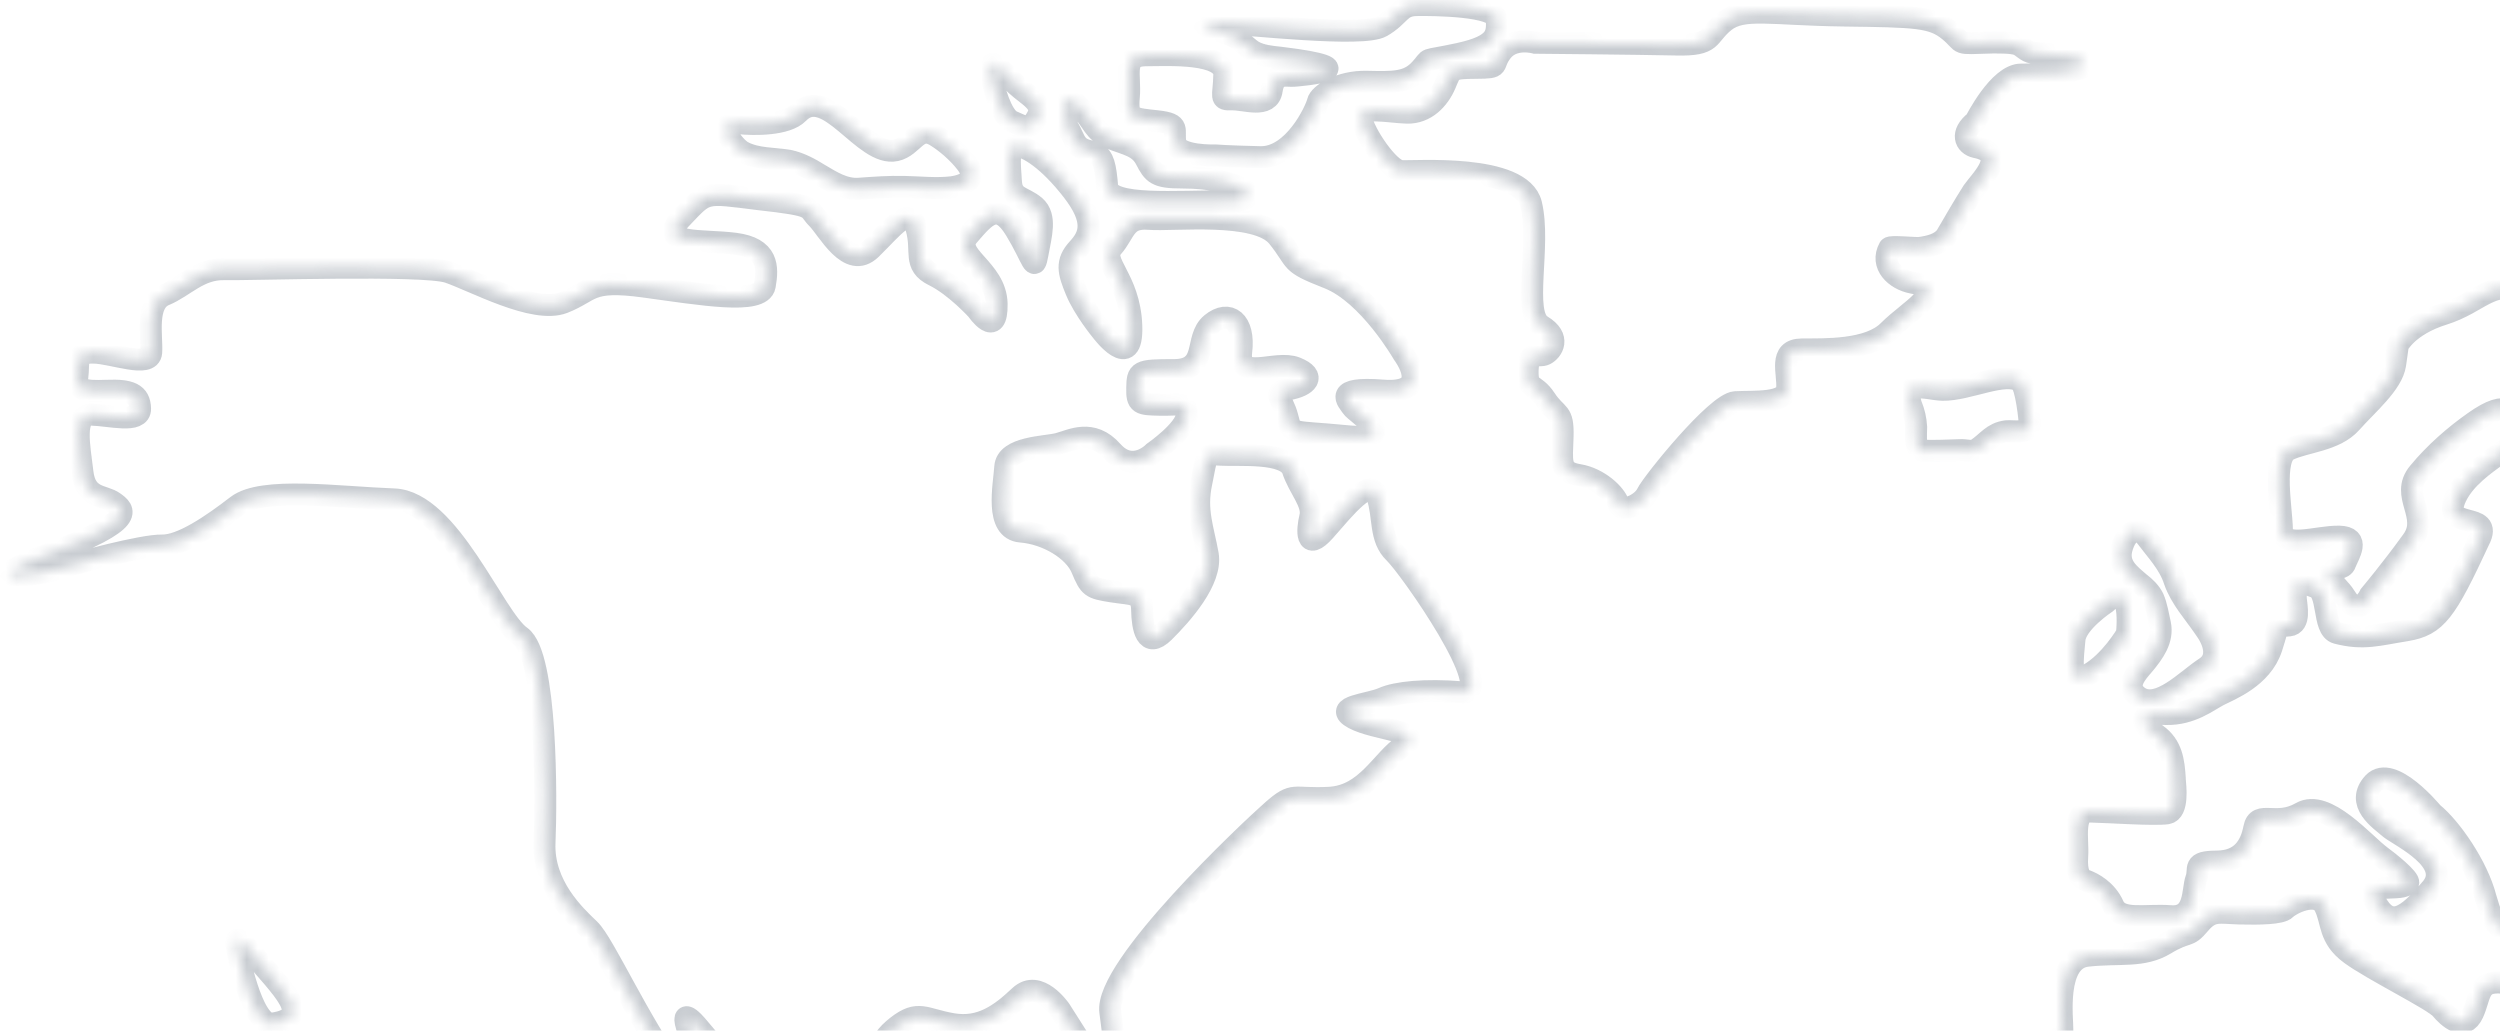 <svg width="228" height="94" viewBox="0 0 228 94" fill="none" xmlns="http://www.w3.org/2000/svg">
<mask id="path-1-inside-1_405_9667" fill="white">
<path d="M74.703 15.89C73.831 15.349 72.957 14.873 71.94 14.655C70.583 14.428 69.014 14.523 67.737 13.843C66.863 13.367 65.151 10.984 67.325 11.229C68.82 11.393 71.75 11.395 72.799 10.312C75.457 7.572 78.761 14.354 81.707 13.705C83.283 13.351 83.673 11.406 85.284 12.354C86.291 12.963 87.358 13.899 88.084 14.828C89.141 16.154 88.374 16.853 86.801 17.077C85.366 17.24 83.939 17.077 82.441 17.043C81.079 17.012 79.714 17.111 78.349 17.21C76.984 17.309 75.844 16.567 74.703 15.89ZM90.581 7.657C90.581 7.657 91.254 10.667 92.334 11.083C93.346 11.496 93.877 12.03 94.593 10.678C95.306 9.392 93.755 8.771 92.624 7.703C91.492 6.635 89.718 4.055 90.581 7.657ZM85.168 25.115C83.216 24.159 84.2 22.944 83.573 20.781C82.947 18.617 81.463 20.733 79.437 22.705C77.411 24.677 75.53 20.923 74.533 19.923C73.536 18.924 74.495 18.75 69.263 18.175C64.101 17.536 64.512 17.416 62.133 19.901C59.754 22.386 64.061 21.833 67.049 22.227C70.037 22.621 70.062 24.314 69.746 26.065C69.429 27.816 63.934 26.844 58.774 26.141C53.614 25.437 54.062 26.554 51.379 27.6C48.695 28.646 43.185 25.59 40.888 24.821C38.591 24.052 22.77 24.603 20.454 24.55C18.139 24.497 16.803 26.16 15.013 26.901C13.223 27.641 13.895 30.717 13.791 32.147C13.686 33.577 10.314 32.198 8.544 32.158C6.774 32.117 7.226 33.105 7.058 34.338C6.891 35.571 7.637 35.718 9.751 35.636C11.865 35.554 12.742 35.9 12.776 37.268C12.81 38.637 10.036 37.857 8.333 37.818C6.631 37.779 7.24 40.658 7.52 43.074C7.8 45.49 9.444 45.137 10.381 45.809C11.318 46.482 12.657 47.424 4.54 50.495C-3.578 53.565 4.221 52.311 5.596 51.821C6.971 51.331 13.008 49.711 14.778 49.751C16.549 49.792 19.322 47.901 21.615 46.13C23.908 44.359 30.9 45.365 35.938 45.546C40.975 45.726 45.068 56.368 47.478 58.051C49.889 59.734 49.829 72.951 49.662 76.854C49.496 80.757 52.425 83.494 53.756 84.762C55.087 86.029 58.245 93.199 61.802 98.034C65.358 102.934 63.808 96.842 62.787 94.084C61.768 91.261 63.815 93.847 63.815 93.847C63.815 93.847 70.172 101.155 71.383 104.503C72.593 107.852 78.106 110.778 81.845 111.124C85.584 111.469 85.491 112.444 85.491 112.444C85.491 112.444 85.252 113.806 89.733 114.429C94.147 115.051 93.314 118.353 95.12 119.696C96.926 121.04 99.751 122.472 102.271 122.529C104.79 122.587 103.912 122.306 104.342 124.139C104.773 125.972 102.94 128.405 101.614 129.677C100.287 130.949 100.076 133.94 99.987 137.454C99.899 140.968 101.311 141.717 101.311 141.717C101.311 141.717 108.769 153.999 110.58 155.147C112.391 156.295 112.059 158.632 112.059 158.632C112.059 158.632 111.61 176.464 111.508 177.829C111.405 179.194 111.269 179.191 110.003 180.79C108.736 182.389 108.85 185.973 108.85 185.973C108.85 185.973 108.248 201.783 108.218 202.954C108.189 204.126 110.058 205.666 116.174 208.996C122.291 212.326 117.916 207.473 117.263 206.351C116.61 205.229 117.158 202.377 117.213 200.229C117.267 198.081 119.201 197.018 119.983 195.734C120.765 194.449 120.108 193.458 120.166 191.18C120.223 188.902 122.908 187.791 122.908 187.791C122.908 187.791 137.838 173.936 139.028 172.661C140.218 171.386 140.486 168.852 140.386 167.418C140.286 165.983 144.885 161.92 147.449 160.22C150.013 158.521 152.112 153.62 152.276 152.517C152.44 151.413 152.572 148.877 154.305 147.679C156.039 146.481 156.038 143.812 156.789 141.029C157.541 138.246 152.101 137.796 148.884 135.704C145.666 133.612 140.505 132.908 140.097 132.899C139.688 132.89 137.366 133.097 137.543 131.473C137.721 129.849 136.361 127.018 135.578 125.633C134.796 124.248 133.5 124.283 131.934 124.248C130.368 124.212 125.708 119.873 123.697 118.525C121.687 117.177 117.507 118.123 114.802 117.345C112.096 116.567 113.458 116.598 111.023 115.891C108.588 115.185 107.348 118.412 106.182 118.711C105.016 119.01 101.275 118.795 99.918 118.568C98.561 118.342 97.596 116.041 97.308 113.951C97.02 111.86 96.294 110.932 94.48 109.914C92.666 108.896 92.45 106.677 92.693 105.12C92.937 103.563 91.782 103.406 90.422 103.31C89.062 103.214 89.117 103.736 88.749 104.834C88.38 105.933 87.278 106.429 84.361 105.907C81.446 105.319 80.304 101.972 80.03 99.296C79.757 96.62 79.863 95.125 81.809 93.606C83.755 92.088 84.278 92.946 86.856 93.396C89.434 93.845 91.239 92.519 92.984 90.866C94.729 89.213 96.699 92.123 96.699 92.123C96.699 92.123 96.699 92.123 99.386 96.351C102.074 100.58 101.84 96.342 101.26 92.292C100.681 88.241 114.01 75.717 116.03 73.94C118.051 72.163 117.827 72.939 121.238 72.757C124.649 72.574 126.027 69.284 128.036 67.963C130.045 66.641 125.481 66.602 123.464 65.514C121.448 64.426 124.859 64.244 126.099 63.686C127.34 63.128 129.936 62.862 133.336 63.135C136.735 63.408 128.58 51.761 127.183 50.427C125.785 49.093 126.243 47.15 125.61 45.247C124.976 43.344 122.582 46.415 120.829 48.394C119.076 50.372 119.195 48.356 119.498 47.126C119.802 45.896 118.473 44.563 117.902 42.857C117.332 41.151 112.961 41.572 111.397 41.471C109.832 41.37 110.101 41.507 109.561 44.034C109.02 46.561 109.728 48.205 110.146 50.559C110.564 52.913 107.759 56.04 106.152 57.631C104.545 59.222 104.186 57.261 104.159 55.632C104.131 54.003 103.308 54.245 101.408 53.941C99.507 53.637 99.373 53.569 98.666 51.86C97.96 50.151 95.477 48.662 93.097 48.477C90.716 48.293 91.565 44.34 91.678 42.584C91.792 40.764 95.334 40.779 96.5 40.48C97.666 40.181 99.602 39.053 101.456 41.179C103.312 43.24 105.201 41.265 105.201 41.265C105.201 41.265 108.184 39.184 108.216 37.882C108.249 36.581 107.626 36.957 105.788 36.915C103.949 36.873 103.677 36.867 103.715 35.37C103.752 33.874 103.756 33.743 107.026 33.753C110.296 33.762 108.87 30.865 110.471 29.534C112.071 28.203 113.543 29.278 113.2 32.07C112.857 34.863 116.316 32.793 118.205 33.552C120.093 34.311 119.185 35.202 117.543 35.49C115.9 35.779 116.977 36.324 117.411 38.027C117.845 39.73 117.652 39.27 122.817 39.778C127.983 40.287 123.621 37.648 123.293 37.119C122.966 36.591 121.432 35.254 126.124 35.621C130.816 35.989 127.98 32.277 127.98 32.277C127.98 32.277 124.847 26.801 121.137 25.349C117.426 23.897 118.446 23.985 116.53 21.597C114.614 19.209 107.028 20.143 104.784 19.962C102.54 19.781 102.64 21.215 101.448 22.556C100.324 23.898 103.014 25.326 103.176 29.693C103.339 34.059 100.439 30.151 100.439 30.151C100.439 30.151 98.853 28.227 98.146 26.518C97.439 24.809 97.19 23.891 98.311 22.68C99.431 21.468 99.942 20.112 97.764 17.328C95.586 14.543 93.773 13.46 92.823 13.308C91.873 13.156 92.1 14.984 92.197 16.549C92.293 18.114 93.253 17.876 94.388 18.813C95.455 19.749 94.936 21.43 94.619 23.181C94.302 24.932 94.265 23.694 92.63 20.987C90.995 18.28 89.869 19.687 88.325 21.475C86.781 23.263 90.839 24.463 90.894 27.72C90.948 30.977 89.108 28.265 89.108 28.265C89.108 28.265 87.12 26.071 85.168 25.115ZM21.621 86.503C21.621 86.503 22.94 93.631 24.855 93.349C28.685 92.785 25.884 90.377 22.642 86.526C22.38 86.13 21.253 84.867 21.621 86.503ZM103.003 104.248C103.409 104.387 103.815 104.462 104.151 104.665C104.688 105.003 105.081 105.598 105.689 105.807C106.498 106.151 108.152 105.407 108.974 105.231C112.467 104.529 103.278 101.454 101.654 101.026C100.029 100.599 99.561 100.262 95.844 101.74C92.128 103.219 98.934 103.504 98.934 103.504C100.359 103.732 101.718 103.893 103.003 104.248ZM111.194 106.388C111.184 106.779 111.174 107.169 111.24 107.236C111.563 107.96 112.523 107.721 113.204 107.736C113.817 107.75 117.635 107.642 115.881 106.951C114.801 106.536 113.661 105.793 112.446 105.375C110.69 104.749 111.213 105.607 111.194 106.388ZM97.948 12.708C98.465 13.827 99.287 13.651 99.96 13.992C100.633 14.332 100.818 15.118 100.974 17.01C101.131 18.902 107.414 18.329 111.706 18.362C115.997 18.395 113.259 16.183 107.808 16.189C105.423 16.2 105.161 15.803 104.511 14.551C103.861 13.299 102.773 13.209 101.222 12.588C99.671 11.966 99.826 11.188 98.366 9.657C96.374 7.593 97.363 11.588 97.363 11.588C97.363 11.588 97.431 11.59 97.948 12.708ZM114.941 14.333C118.005 14.403 120.023 10.021 120.178 9.308C120.332 8.596 122.201 7.401 124.653 7.457C127.104 7.513 128.398 7.542 129.519 6.331C130.639 5.119 129.467 5.678 133.029 4.913C136.592 4.148 136.55 3.105 136.514 1.802C136.479 0.499 130.757 0.433 129.19 0.463C127.622 0.492 127.735 1.406 126.006 2.409C124.278 3.411 114.02 2.2 110.753 2.061C110.413 2.053 110.072 2.045 109.796 2.169C110.19 2.764 111.617 2.927 112.223 3.201C113.1 3.547 113.561 4.209 114.298 4.681C115.037 5.089 115.921 5.174 116.737 5.258C125.295 6.3 118.672 6.865 117.989 6.914C117.307 6.964 116.227 6.548 115.98 8.236C115.733 9.923 113.508 9.026 112.348 9.065C111.189 9.103 111.603 8.917 111.655 6.835C111.707 4.752 106.659 5.028 104.478 5.043C102.297 5.059 103.138 6.836 102.951 8.85C102.764 10.865 103.311 10.812 105.553 11.059C107.727 11.303 106.965 11.807 107.206 13.05C107.447 14.293 110.857 14.175 110.857 14.175C110.857 14.175 111.877 14.263 114.941 14.333ZM140.004 3.9C140.004 3.9 138.043 3.334 136.987 4.678C135.931 6.021 137.017 6.176 134.632 6.187C132.247 6.198 132.38 6.331 131.801 7.685C131.222 9.039 130.032 10.315 128.329 10.276C126.627 10.237 123.918 9.589 124.159 10.832C124.399 12.14 126.63 15.511 127.786 15.603C128.942 15.694 138.706 14.875 139.634 18.608C140.561 22.406 138.769 28.616 140.582 29.7C142.394 30.783 141.546 32.001 140.925 32.312C140.304 32.623 139.368 31.886 139.321 33.773C139.273 35.66 139.907 34.828 140.958 36.415C142.008 38.002 142.567 37.429 142.508 39.772C142.449 42.114 142.154 43.019 143.986 43.322C145.818 43.624 147.348 45.091 147.599 45.944C147.851 46.796 149.709 46.057 150.212 45.026C150.714 43.996 156.551 36.771 158.257 36.68C159.963 36.588 162.886 36.85 162.99 35.42C163.094 33.99 162.193 31.886 164.306 31.869C166.418 31.852 170.434 32.008 172.252 30.162C174.07 28.315 177.798 26.381 174.407 25.783C172.847 25.487 171.45 24.152 172.306 22.609C172.379 22.416 174.758 22.665 175.1 22.608C175.92 22.496 177.016 22.261 177.512 21.491C178.296 20.141 179.079 18.791 179.931 17.444C180.708 16.354 183.22 14.002 180.169 13.412C179.22 13.195 178.77 12.143 180.159 11.067C180.159 11.067 182.312 6.753 184.355 6.8C184.968 6.814 190.762 6.686 189.968 5.756C189.438 5.158 189.438 5.158 185.359 4.804C184.816 4.727 184.487 4.263 184.015 4.057C183.339 3.847 182.452 3.892 181.771 3.876C178.089 3.987 179.313 4.08 177.778 2.808C176.243 1.536 174.745 1.502 168.138 1.416C161.463 1.329 158.96 0.621 157.291 1.95C155.623 3.28 156.351 4.143 152.878 4.063C149.405 3.984 140.004 3.9 140.004 3.9ZM174.757 38.944C174.752 39.139 174.745 39.4 174.74 39.595C174.727 40.116 174.703 41.092 175.452 41.109C176.541 41.134 177.632 41.094 178.724 41.053C179.27 41.001 179.876 41.275 180.293 40.959C181.263 40.33 181.693 39.493 182.991 39.328C183.538 39.275 185.029 39.569 185.117 38.79C185.125 38.465 184.798 35.201 184.264 34.798C182.926 33.791 179.474 35.601 177.159 35.548C176.342 35.529 175.531 35.25 174.642 35.36C173.89 35.473 174.141 36.326 174.264 36.849C174.585 37.638 174.707 38.227 174.757 38.944ZM192.068 54.967C192.068 54.967 189.297 56.792 189.19 58.353C189.084 59.848 188.537 62.636 190.473 61.508C192.477 60.381 193.973 57.811 193.973 57.811C193.973 57.811 194.58 52.615 192.068 54.967ZM196.371 54.544C196.694 55.268 196.809 56.117 196.993 56.903C197.298 58.342 196.381 59.559 195.538 60.581C194.766 61.475 193.715 62.623 195.054 63.566C196.863 64.779 199.385 62.036 201.117 60.904C202.502 60.024 201.862 58.381 201.071 57.321C200.086 55.866 198.891 54.602 198.319 52.961C197.814 51.387 196.684 50.254 195.695 48.929C194.969 48.001 193.938 48.368 193.487 50.051C193.108 51.54 194.178 52.346 195.112 53.148C195.647 53.551 196.112 54.018 196.371 54.544ZM219.463 57.48C216.932 57.879 215.557 58.368 213.12 57.727C211.767 57.37 212.47 53.805 211.046 53.512C210.573 53.371 209.835 52.898 209.483 53.346C209.272 53.602 209.391 54.321 209.382 54.646C209.434 55.298 209.802 56.934 208.777 57.041C207.41 57.206 208.044 56.373 207.159 59.088C206.273 61.803 203.315 62.908 202.349 63.407C201.382 63.905 199.851 65.173 197.536 65.12C195.222 65.002 194.864 65.71 196.671 66.989C198.077 67.997 198.245 69.434 198.342 70.999C198.342 70.999 198.342 70.999 198.34 71.064C198.392 71.716 198.675 74.002 197.649 74.174C196.418 74.341 192.337 74.053 190.635 74.014C188.933 73.975 189.55 76.529 189.442 78.089C189.335 79.649 189.73 80.179 190.272 80.322C190.812 80.53 192.091 81.145 192.736 82.592C193.381 84.039 195.646 83.375 197.958 83.558C200.27 83.741 199.927 81.128 200.292 80.16C200.657 79.191 199.854 78.587 202.171 78.575C204.42 78.561 205.273 77.148 205.587 75.527C205.901 73.841 207.565 75.442 209.846 74.126C212.128 72.811 215.567 76.927 217.105 78.069C217.841 78.606 219.778 80.148 219.632 80.536C219.133 81.436 215.552 80.247 216.594 82.159C217.958 84.795 219.486 83.658 221.662 81.103C223.905 78.615 218.922 76.287 217.986 75.549C217.053 74.747 214.774 73.262 216.455 71.412C218.135 69.627 221.837 74.139 221.837 74.139C223.507 75.48 225.94 78.987 226.685 81.869C227.5 84.687 227.834 84.955 230.484 85.211C233.135 85.467 231.176 82.101 230.8 80.79C230.354 79.543 230.363 79.218 232.063 79.322C233.764 79.425 234.569 82.635 235.493 83.828C236.417 85.021 239.732 85.943 241.107 85.454C242.55 84.966 242.972 84.454 244.567 86.053C246.162 87.653 242.32 91.407 241.157 91.576C239.995 91.745 237.851 92.998 235.162 91.569C232.474 90.075 231.991 90.325 228.94 89.734C225.888 89.144 226.327 90.651 225.534 92.391C224.741 94.132 223.276 92.796 222.614 91.999C221.953 91.203 216.367 88.471 214.36 86.992C212.353 85.514 212.73 84.09 212.017 82.641C211.303 81.192 208.887 82.439 208.467 82.886C208.047 83.332 206.071 83.352 204.232 83.31C202.394 83.268 201.721 82.927 200.597 84.269C199.473 85.611 199.561 84.832 197.485 86.087C195.41 87.341 193.378 86.839 190.372 87.162C187.366 87.484 188.114 92.971 188.089 93.947C188.065 94.923 187.56 96.018 186.341 95.73C185.122 95.442 182.864 101.251 181.403 102.455C179.941 103.659 180.664 107.452 180.699 108.755C180.734 110.058 179.55 111.073 178.795 111.316C178.039 111.56 178.883 115.942 178.31 117.036C177.738 118.129 181.669 118.935 181.669 118.935C181.998 119.399 184.565 120.304 186.206 122.751C188.242 125.792 190.29 125.644 190.29 125.644C190.29 125.644 204.251 125.897 207.451 125.97C208.813 126.001 210.096 126.486 210.955 127.548C211.745 128.608 212.52 130.318 211.74 131.538C211.029 132.694 210.637 134.768 211.63 135.898C212.16 136.496 213.036 136.907 213.705 137.378C215.853 138.664 216.466 144.083 216.396 146.881C216.35 148.703 216.098 150.586 215.507 152.396C215.356 152.979 215.137 153.56 214.716 154.071C214.151 154.839 213.936 155.29 213.981 156.203C213.945 157.635 213.633 159.191 215.253 159.813C216.264 160.227 217.717 164.753 217.717 164.753C217.717 164.753 221.466 175.518 221.952 177.873C222.438 180.229 223.599 180.125 224.348 180.142C225.097 180.159 225.911 180.308 226.14 179.336C226.367 178.43 227.247 178.645 227.247 178.645C227.247 178.645 228.061 178.794 231.605 178.745C235.218 178.697 237.941 173.354 238.848 172.529C239.754 171.703 239.829 171.444 239.803 169.75C239.711 167.99 240.055 167.868 241.829 167.778C243.671 167.69 243.434 166.252 243.588 162.869C243.741 159.487 245.538 158.486 248.046 156.264C250.555 154.042 249.084 144.827 248.973 141.113C248.862 137.398 251.425 135.699 251.425 135.699C251.425 135.699 260.096 124.175 263.24 121.056C266.385 117.937 261.394 118.605 261.394 118.605C261.394 118.605 256.829 118.631 254.724 118.323C252.618 118.079 250.478 113.798 249.484 112.668C248.491 111.538 246.156 109.532 245.805 107.245C245.454 104.958 244.621 102.855 244.621 102.855C244.428 102.395 242.302 100.262 242.091 97.783C241.618 92.237 243.689 96.582 243.689 96.582C243.689 96.582 244.468 98.098 247.345 100.182C250.221 102.331 251.674 109.592 253.033 112.424C254.393 115.255 254.189 115.25 258.681 115.417C263.172 115.65 269.46 109.477 271.328 108.348C273.196 107.218 272.62 105.707 271.911 104.128C271.201 102.549 269.627 102.839 266.645 102.185C263.662 101.596 262.729 98.058 260.046 96.369C257.363 94.68 259.88 94.868 261.781 95.107C263.683 95.345 263.863 96.326 264.788 97.454C265.712 98.647 267.194 99.332 270.197 99.14C273.198 99.013 275.145 100.165 275.804 101.026C276.464 101.888 278.489 102.651 278.489 102.651C278.489 102.651 283.596 102.767 284.192 103.432C284.789 104.097 284.404 105.846 287.733 106.247C291.061 106.649 292.537 112.999 292.537 112.999C292.537 112.999 293.287 121.091 295.568 122.51C299.995 125.281 299.061 116.339 299.308 114.651C299.555 112.964 304.66 110.475 306.45 109.735C307.207 109.427 307.567 108.653 307.655 107.874C307.736 107.355 307.357 106.174 307.776 105.793C308.123 105.54 309.483 105.637 309.89 105.711C310.772 105.861 312.422 105.248 312.785 107.079C313.148 108.911 315.542 111.245 315.542 111.245C316.273 111.978 317.216 112.39 318.233 112.608C319.115 112.759 320.214 112.393 321.02 112.867C322.161 113.544 321.356 115.74 321.264 116.715C321.238 117.756 320.939 118.791 321.047 119.9C321.154 121.075 321.878 122.068 322.121 123.246C322.306 124.032 322.424 124.751 322.473 125.533C322.473 125.533 325.084 132.755 329.052 132.13C331.719 131.735 327.197 127.334 325.271 125.336C323.345 123.339 323.258 121.383 324.194 119.386C325.13 117.389 326.769 119.966 329.653 121.79C332.537 123.614 331.395 122.937 333.851 120.127C336.305 117.383 334.279 113.951 333.548 113.218C332.817 112.485 329.783 108.509 333.491 107.356C337.131 106.202 340.679 106.022 342.66 105.807C344.641 105.592 344.488 103.57 347.868 99.219C351.247 94.868 348.256 89.2 346.951 86.891C345.579 84.581 345.336 83.403 347.436 81.172C349.536 78.941 351.408 83.086 351.408 83.086C351.408 83.086 353.367 86.451 356.009 89.767C358.651 93.083 359.375 88.672 359.878 87.642C360.382 86.546 358.646 85.139 357.663 83.619C356.679 82.099 357.895 79.782 358.189 78.942C358.483 78.103 363.511 75.938 365.092 75.388C366.673 74.838 368.371 72.338 369.191 66.821C370.011 61.305 371.221 67.388 371.221 67.388C371.221 67.388 371.112 79.823 370.987 82.1C370.862 84.376 370.973 85.355 368.001 87.046C365.029 88.736 364.698 88.338 363.124 88.627C361.549 88.917 360.991 89.425 360.765 93.001C360.539 96.578 362.427 94.667 362.652 93.826C362.878 92.984 363.621 90.527 365.591 90.767C367.561 91.008 370.747 88.931 372.618 87.672C374.49 86.412 373.761 82.879 373.744 80.86C373.726 78.841 373.507 79.422 375.349 79.334C377.191 79.246 376.513 79.1 376.827 77.479C377.14 75.858 376.328 75.645 374.627 75.541C372.926 75.437 373.306 73.883 373.306 73.883C373.306 73.883 373.848 65.886 373.487 63.989C373.124 62.157 370.81 59.37 365.83 59.582C360.851 59.794 368.574 53.458 371.016 51.17C373.39 48.88 375.666 50.494 375.666 50.494C375.666 50.494 378.425 51.86 382.287 52.729C386.149 53.599 384.384 50.628 384.91 48.687C385.435 46.745 387.118 47.565 390.266 49.72C393.414 51.876 387.325 55.579 386.547 56.733C385.768 57.888 387.462 60.987 389.35 64.481C391.238 67.975 391.004 63.737 391.31 62.377C391.549 61.015 391.444 59.775 392.9 58.767C394.356 57.758 393.585 55.917 393.656 53.119C393.726 50.32 395.759 50.757 398.959 50.83C402.158 50.968 402.595 49.871 403.355 49.433C404.116 48.994 403.733 47.944 408.515 47.467C413.294 47.055 403.646 35.179 402.85 34.314C402.054 33.45 388.077 33.847 384.675 33.639C381.274 33.431 381.462 31.352 380.801 30.555C380.14 29.759 372.429 30.234 371 30.137C369.572 30.039 368.146 27.141 366.923 26.983C365.701 26.825 365.195 27.985 363.943 28.999C362.691 30.012 362.753 27.539 362.643 26.495C362.533 25.45 361.792 25.108 360.44 24.686C359.088 24.265 359.001 27.714 358.904 28.884C358.806 30.054 347.853 29.413 345.743 29.3C343.634 29.187 343.009 26.959 342.659 24.606C342.31 22.254 340.068 24.677 340.068 24.677L334.887 24.82C334.887 24.82 326.177 24.361 323.854 24.633C321.598 24.907 323.921 21.965 325.181 20.626C326.443 19.222 320.843 17.011 320.177 16.41C319.511 15.808 314.93 16.42 313.985 16.073C313.108 15.727 312.463 14.28 312.179 14.73C311.896 15.179 311.521 16.538 310.481 17.23C309.442 17.923 308.495 17.641 307.128 17.805C305.761 17.969 306.564 18.574 301.94 18.208C297.314 17.907 297.036 20.831 295.565 22.425C294.026 24.018 291.578 23.832 290.419 23.871C289.258 23.974 289.611 26.196 289.032 27.551C288.453 28.905 286.352 25.731 285.545 25.322C284.739 24.848 284.948 27.392 284.948 27.392C284.948 27.392 284.69 34.94 284.329 35.713C283.969 36.486 281.546 29.919 281.583 28.423C281.689 26.927 280.477 23.644 280.219 23.052C280.028 22.527 279.326 23.357 278.411 24.508C277.497 25.66 277.982 28.015 277.737 29.637C277.492 31.259 276.56 30.392 273.904 30.331C271.248 30.271 270.751 31.106 269.636 32.057C268.522 33.008 264.511 32.657 262.196 32.604C259.881 32.551 258.692 33.761 256.55 34.949C254.408 36.138 255.002 34.198 253.684 32.41C252.3 30.555 251.748 33.538 250.966 34.822C250.184 36.106 246.322 32.567 244.453 31.027C242.584 29.487 241.398 30.567 240.377 30.543C239.355 30.52 238.188 30.884 237.141 29.167C236.094 27.45 233.229 27.58 230.189 26.534C227.15 25.488 226.142 27.614 222.846 28.646C219.55 29.677 218.687 31.481 218.687 31.481C218.687 31.481 218.687 31.481 218.438 33.234C218.19 34.986 215.893 36.887 214.421 38.547C212.948 40.206 210.221 40.274 208.703 41.021C207.186 41.768 208.091 46.412 208.111 48.3C208.134 50.124 211.299 48.894 213.342 48.941C215.316 48.986 214.186 50.588 213.894 51.363C213.743 51.945 212.725 51.792 212.511 52.178C212.441 52.241 212.438 52.371 212.501 52.568C212.757 53.225 213.493 53.763 213.885 54.423C215.128 56.47 216.137 54.279 216.137 54.279C216.137 54.279 218.174 51.851 220.01 49.288C221.633 47.046 218.818 45.224 220.574 43.115C222.05 41.325 223.861 39.739 225.665 38.477C228.786 36.27 229.228 37.647 230.081 38.969C230.933 40.291 225.576 41.992 223.995 45.277C222.413 48.562 227.576 46.465 226.074 49.296C223.048 55.804 222.2 57.022 219.463 57.48ZM263.35 27.355C264.285 28.093 265.29 28.767 266.365 29.378C266.701 29.581 268.244 30.528 267.862 29.477C267.607 28.755 267.013 28.025 266.551 27.428C265.627 26.235 265.783 25.457 265.822 23.896C265.861 22.334 269.163 21.107 269.163 21.107C280.533 16.026 269.97 18.781 268.331 18.939C266.762 19.033 265.191 19.193 264.367 19.434C263.543 19.676 261.652 21.717 260.723 23.454C260.437 23.968 260.557 24.622 260.748 25.147C260.943 25.543 261.207 25.874 261.609 26.144C262.212 26.548 262.883 26.954 263.35 27.355ZM254.95 155.379C254.049 156.01 254.202 158.032 254.047 161.48C254.023 162.456 255.143 169.384 256.906 167.015C256.907 166.95 259.233 163.877 259.345 162.122C259.459 160.301 261.071 158.514 261.715 157.292C262.359 156.069 262.06 154.435 260.833 151.737C259.606 149.039 257.995 153.495 257.995 153.495C257.569 154.202 255.852 154.749 254.95 155.379ZM324.563 137.237C325.49 138.3 326.415 139.428 327.343 140.491C327.806 141.022 328.27 141.554 328.733 142.085C329.265 142.618 329.933 143.155 330.189 143.812C330.445 144.469 330.354 145.378 330.885 145.911C331.351 146.378 332.1 146.395 332.714 146.344C335.371 146.339 338.024 146.53 340.748 146.592C356.41 146.949 344.587 145.638 343.91 145.492C343.232 145.346 341.794 145.639 340.523 144.698C339.252 143.758 333.389 143.885 333.389 143.885C333.389 143.885 331.345 143.903 331.658 142.282C331.971 140.661 331.151 140.773 328.667 136.614C326.182 132.455 326.246 135.322 322.26 131.258C318.275 127.195 320.693 131.288 321.47 132.868C322.248 134.449 324.036 136.508 324.036 136.508C324.166 136.772 324.363 137.037 324.563 137.237ZM346.925 139.375C346.631 140.214 346.612 140.995 347.625 141.344C349.519 141.908 349.193 141.315 351.129 140.187C351.474 139.999 352.511 139.437 352.454 138.98C352.396 138.588 351.51 138.568 351.175 138.365C350.841 138.097 350.509 137.763 350.1 137.754C349.557 137.677 349.012 137.664 348.466 137.717C347.783 137.766 347.438 137.954 347.22 138.47C347.078 138.727 347.001 139.051 346.925 139.375ZM340.884 138.455C341.497 138.469 342.178 138.485 342.798 138.239C343.347 138.056 343.699 137.608 344.116 137.292C344.88 136.723 345.032 136.076 345.185 135.428C345.638 133.68 345.549 131.79 345.593 130.033C345.672 126.909 345.18 127.484 344.668 126.17C344.414 125.447 342.077 126.241 341.106 126.935C340.135 127.629 340.648 128.878 340.557 129.787C340.528 130.959 339.297 131.126 338.465 131.693C337.426 132.386 336.453 133.145 335.48 133.904C334.23 134.852 335.361 135.92 335.88 136.974C336.009 137.237 336.205 137.567 336.473 137.769C336.94 138.17 337.551 138.249 338.094 138.327C338.162 138.328 338.162 138.328 338.23 138.33C339.114 138.415 339.999 138.435 340.884 138.455ZM352.21 124.323C352.662 125.31 353.318 126.302 353.908 127.227C354.235 127.755 354.963 128.618 355.657 128.113C356.559 127.483 356.382 126.372 356.404 125.526C356.453 123.573 356.729 120.714 355.946 119.329C355.095 117.942 353.481 117.124 352.492 115.799C351.7 114.804 351.015 114.919 350.086 111.251C349.088 107.582 349.314 112.145 349.052 114.418C348.79 116.691 350.924 118.563 350.924 118.563C352.447 120.291 351.373 122.35 352.21 124.323ZM368.439 142.731C369.255 142.814 369.997 143.092 370.526 143.755C371.187 144.551 371.368 145.467 371.892 146.326C372.217 146.919 372.742 147.712 373.633 147.537C374.456 147.296 375.293 146.533 375.953 147.395C376.877 148.588 377.366 148.078 377.366 148.078C377.644 147.889 379.786 146.701 380.788 147.505C386.596 152.261 384.163 148.754 382.711 146.898C381.258 145.042 377.512 142.286 375.851 140.62C374.189 138.955 370.68 140.307 368.78 140.003C366.88 139.7 367.534 138.087 366.54 136.957C365.547 135.827 361.432 136.906 360.49 136.428C359.548 135.951 359.076 135.745 359.107 134.508C359.112 134.313 358.745 132.677 358.253 133.252C358.042 133.507 358.161 134.226 358.152 134.552C358.139 135.072 358.126 135.593 358.181 136.115C358.354 137.356 359.389 136.859 361.067 137.874C362.746 138.824 363.318 140.465 363.624 141.839C363.869 142.952 365.3 142.919 366.393 142.814C367.076 142.765 367.758 142.715 368.439 142.731ZM376.483 191.296C376.144 191.223 375.465 191.142 375.319 191.53C375.173 191.917 375.911 192.39 375.902 192.715C375.889 193.236 375.712 194.86 377.343 195.027C378.906 195.193 379.201 194.288 379.58 192.799C379.654 192.54 379.661 192.28 379.531 192.017C379.335 191.687 378.86 191.611 378.52 191.603C378.181 191.53 377.84 191.522 377.433 191.448C377.094 191.375 376.822 191.369 376.483 191.296ZM358.901 153.518C357.058 153.671 355.328 154.739 353.74 155.549C352.706 156.046 351.6 156.672 351.095 157.768C350.664 158.669 350.693 160.233 350.532 161.206C350.298 162.373 347.124 161.258 345.893 161.426C344.663 161.593 345.042 162.774 344.623 163.155C344.137 163.535 342.446 163.04 341.009 163.268C339.299 163.554 340.044 166.437 339.88 167.54C339.716 168.643 339.279 169.74 338.979 170.84C338.382 172.91 339.681 172.745 340.757 173.29C341.834 173.836 340.737 176.806 340.9 178.438C341.067 179.939 343.074 181.417 344.354 181.968C345.23 182.378 346.324 182.208 347.277 182.23C348.367 182.255 349.455 182.344 350.483 182.107C351.511 181.87 352.279 181.107 353.179 180.541C354.566 179.596 356.075 179.174 357.775 179.343C359.542 179.514 361.239 179.748 363.008 179.854C363.961 179.875 365.604 179.587 365.847 180.765C366.03 181.616 365.871 182.524 366.054 183.374C366.416 185.206 367.727 184.584 369.293 184.62C370.859 184.656 370.898 185.829 371.278 186.945C371.912 188.847 373.345 188.75 375.115 188.79C376.341 188.818 377.567 188.846 378.794 188.809C380.91 188.662 382.255 186.674 382.255 186.674C382.255 186.674 385.161 182.182 386.569 180.391C387.977 178.6 388.625 174.512 388.705 171.323C388.785 168.134 384.268 163.538 384.268 163.538C384.268 163.538 378.256 156.043 377.194 154.912C376.133 153.781 376.848 152.429 376.471 151.184C376.161 149.939 375.089 151.933 373.923 152.232C372.758 152.531 373.259 156.971 373.243 157.622C373.226 158.272 371.8 158.11 371.073 157.181C370.347 156.253 369.866 156.438 368.791 155.827C367.716 155.216 367.063 154.095 366.971 152.334C366.947 150.576 365.026 151.118 362.848 151.003C360.671 150.888 361.54 151.559 361.103 152.656C360.813 153.366 359.994 153.412 359.312 153.462C359.107 153.457 358.97 153.519 358.901 153.518ZM404.758 196.759L404.688 196.823C403.918 197.652 401.598 200.464 402.955 200.69C404.244 200.915 405.861 201.668 406.699 200.841C407.541 199.883 407.288 199.096 409.762 198.241C410.999 197.813 412.111 194.257 412.111 194.257C412.111 194.257 411.735 192.946 410.938 192.147C410.271 191.546 408.581 193.721 407.954 194.293C406.91 195.181 405.666 195.869 404.758 196.759ZM415.888 190.371C416.399 189.016 417.401 189.82 417.425 188.844C417.45 187.867 414.498 186.042 413.498 185.173C411.496 183.499 413.316 186.992 412.816 187.892C412.177 188.919 412.109 188.918 412.555 190.165C412.683 190.494 412.984 192.063 413.321 192.201C415.279 192.897 415.375 191.792 415.888 190.371Z"/>
</mask>
<path d="M74.703 15.89C73.831 15.349 72.957 14.873 71.94 14.655C70.583 14.428 69.014 14.523 67.737 13.843C66.863 13.367 65.151 10.984 67.325 11.229C68.82 11.393 71.75 11.395 72.799 10.312C75.457 7.572 78.761 14.354 81.707 13.705C83.283 13.351 83.673 11.406 85.284 12.354C86.291 12.963 87.358 13.899 88.084 14.828C89.141 16.154 88.374 16.853 86.801 17.077C85.366 17.24 83.939 17.077 82.441 17.043C81.079 17.012 79.714 17.111 78.349 17.21C76.984 17.309 75.844 16.567 74.703 15.89ZM90.581 7.657C90.581 7.657 91.254 10.667 92.334 11.083C93.346 11.496 93.877 12.03 94.593 10.678C95.306 9.392 93.755 8.771 92.624 7.703C91.492 6.635 89.718 4.055 90.581 7.657ZM85.168 25.115C83.216 24.159 84.2 22.944 83.573 20.781C82.947 18.617 81.463 20.733 79.437 22.705C77.411 24.677 75.53 20.923 74.533 19.923C73.536 18.924 74.495 18.75 69.263 18.175C64.101 17.536 64.512 17.416 62.133 19.901C59.754 22.386 64.061 21.833 67.049 22.227C70.037 22.621 70.062 24.314 69.746 26.065C69.429 27.816 63.934 26.844 58.774 26.141C53.614 25.437 54.062 26.554 51.379 27.6C48.695 28.646 43.185 25.59 40.888 24.821C38.591 24.052 22.77 24.603 20.454 24.55C18.139 24.497 16.803 26.16 15.013 26.901C13.223 27.641 13.895 30.717 13.791 32.147C13.686 33.577 10.314 32.198 8.544 32.158C6.774 32.117 7.226 33.105 7.058 34.338C6.891 35.571 7.637 35.718 9.751 35.636C11.865 35.554 12.742 35.9 12.776 37.268C12.81 38.637 10.036 37.857 8.333 37.818C6.631 37.779 7.24 40.658 7.52 43.074C7.8 45.49 9.444 45.137 10.381 45.809C11.318 46.482 12.657 47.424 4.54 50.495C-3.578 53.565 4.221 52.311 5.596 51.821C6.971 51.331 13.008 49.711 14.778 49.751C16.549 49.792 19.322 47.901 21.615 46.13C23.908 44.359 30.9 45.365 35.938 45.546C40.975 45.726 45.068 56.368 47.478 58.051C49.889 59.734 49.829 72.951 49.662 76.854C49.496 80.757 52.425 83.494 53.756 84.762C55.087 86.029 58.245 93.199 61.802 98.034C65.358 102.934 63.808 96.842 62.787 94.084C61.768 91.261 63.815 93.847 63.815 93.847C63.815 93.847 70.172 101.155 71.383 104.503C72.593 107.852 78.106 110.778 81.845 111.124C85.584 111.469 85.491 112.444 85.491 112.444C85.491 112.444 85.252 113.806 89.733 114.429C94.147 115.051 93.314 118.353 95.12 119.696C96.926 121.04 99.751 122.472 102.271 122.529C104.79 122.587 103.912 122.306 104.342 124.139C104.773 125.972 102.94 128.405 101.614 129.677C100.287 130.949 100.076 133.94 99.987 137.454C99.899 140.968 101.311 141.717 101.311 141.717C101.311 141.717 108.769 153.999 110.58 155.147C112.391 156.295 112.059 158.632 112.059 158.632C112.059 158.632 111.61 176.464 111.508 177.829C111.405 179.194 111.269 179.191 110.003 180.79C108.736 182.389 108.85 185.973 108.85 185.973C108.85 185.973 108.248 201.783 108.218 202.954C108.189 204.126 110.058 205.666 116.174 208.996C122.291 212.326 117.916 207.473 117.263 206.351C116.61 205.229 117.158 202.377 117.213 200.229C117.267 198.081 119.201 197.018 119.983 195.734C120.765 194.449 120.108 193.458 120.166 191.18C120.223 188.902 122.908 187.791 122.908 187.791C122.908 187.791 137.838 173.936 139.028 172.661C140.218 171.386 140.486 168.852 140.386 167.418C140.286 165.983 144.885 161.92 147.449 160.22C150.013 158.521 152.112 153.62 152.276 152.517C152.44 151.413 152.572 148.877 154.305 147.679C156.039 146.481 156.038 143.812 156.789 141.029C157.541 138.246 152.101 137.796 148.884 135.704C145.666 133.612 140.505 132.908 140.097 132.899C139.688 132.89 137.366 133.097 137.543 131.473C137.721 129.849 136.361 127.018 135.578 125.633C134.796 124.248 133.5 124.283 131.934 124.248C130.368 124.212 125.708 119.873 123.697 118.525C121.687 117.177 117.507 118.123 114.802 117.345C112.096 116.567 113.458 116.598 111.023 115.891C108.588 115.185 107.348 118.412 106.182 118.711C105.016 119.01 101.275 118.795 99.918 118.568C98.561 118.342 97.596 116.041 97.308 113.951C97.02 111.86 96.294 110.932 94.48 109.914C92.666 108.896 92.45 106.677 92.693 105.12C92.937 103.563 91.782 103.406 90.422 103.31C89.062 103.214 89.117 103.736 88.749 104.834C88.38 105.933 87.278 106.429 84.361 105.907C81.446 105.319 80.304 101.972 80.03 99.296C79.757 96.62 79.863 95.125 81.809 93.606C83.755 92.088 84.278 92.946 86.856 93.396C89.434 93.845 91.239 92.519 92.984 90.866C94.729 89.213 96.699 92.123 96.699 92.123C96.699 92.123 96.699 92.123 99.386 96.351C102.074 100.58 101.84 96.342 101.26 92.292C100.681 88.241 114.01 75.717 116.03 73.94C118.051 72.163 117.827 72.939 121.238 72.757C124.649 72.574 126.027 69.284 128.036 67.963C130.045 66.641 125.481 66.602 123.464 65.514C121.448 64.426 124.859 64.244 126.099 63.686C127.34 63.128 129.936 62.862 133.336 63.135C136.735 63.408 128.58 51.761 127.183 50.427C125.785 49.093 126.243 47.15 125.61 45.247C124.976 43.344 122.582 46.415 120.829 48.394C119.076 50.372 119.195 48.356 119.498 47.126C119.802 45.896 118.473 44.563 117.902 42.857C117.332 41.151 112.961 41.572 111.397 41.471C109.832 41.37 110.101 41.507 109.561 44.034C109.02 46.561 109.728 48.205 110.146 50.559C110.564 52.913 107.759 56.04 106.152 57.631C104.545 59.222 104.186 57.261 104.159 55.632C104.131 54.003 103.308 54.245 101.408 53.941C99.507 53.637 99.373 53.569 98.666 51.86C97.96 50.151 95.477 48.662 93.097 48.477C90.716 48.293 91.565 44.34 91.678 42.584C91.792 40.764 95.334 40.779 96.5 40.48C97.666 40.181 99.602 39.053 101.456 41.179C103.312 43.24 105.201 41.265 105.201 41.265C105.201 41.265 108.184 39.184 108.216 37.882C108.249 36.581 107.626 36.957 105.788 36.915C103.949 36.873 103.677 36.867 103.715 35.37C103.752 33.874 103.756 33.743 107.026 33.753C110.296 33.762 108.87 30.865 110.471 29.534C112.071 28.203 113.543 29.278 113.2 32.07C112.857 34.863 116.316 32.793 118.205 33.552C120.093 34.311 119.185 35.202 117.543 35.49C115.9 35.779 116.977 36.324 117.411 38.027C117.845 39.73 117.652 39.27 122.817 39.778C127.983 40.287 123.621 37.648 123.293 37.119C122.966 36.591 121.432 35.254 126.124 35.621C130.816 35.989 127.98 32.277 127.98 32.277C127.98 32.277 124.847 26.801 121.137 25.349C117.426 23.897 118.446 23.985 116.53 21.597C114.614 19.209 107.028 20.143 104.784 19.962C102.54 19.781 102.64 21.215 101.448 22.556C100.324 23.898 103.014 25.326 103.176 29.693C103.339 34.059 100.439 30.151 100.439 30.151C100.439 30.151 98.853 28.227 98.146 26.518C97.439 24.809 97.19 23.891 98.311 22.68C99.431 21.468 99.942 20.112 97.764 17.328C95.586 14.543 93.773 13.46 92.823 13.308C91.873 13.156 92.1 14.984 92.197 16.549C92.293 18.114 93.253 17.876 94.388 18.813C95.455 19.749 94.936 21.43 94.619 23.181C94.302 24.932 94.265 23.694 92.63 20.987C90.995 18.28 89.869 19.687 88.325 21.475C86.781 23.263 90.839 24.463 90.894 27.72C90.948 30.977 89.108 28.265 89.108 28.265C89.108 28.265 87.12 26.071 85.168 25.115ZM21.621 86.503C21.621 86.503 22.94 93.631 24.855 93.349C28.685 92.785 25.884 90.377 22.642 86.526C22.38 86.13 21.253 84.867 21.621 86.503ZM103.003 104.248C103.409 104.387 103.815 104.462 104.151 104.665C104.688 105.003 105.081 105.598 105.689 105.807C106.498 106.151 108.152 105.407 108.974 105.231C112.467 104.529 103.278 101.454 101.654 101.026C100.029 100.599 99.561 100.262 95.844 101.74C92.128 103.219 98.934 103.504 98.934 103.504C100.359 103.732 101.718 103.893 103.003 104.248ZM111.194 106.388C111.184 106.779 111.174 107.169 111.24 107.236C111.563 107.96 112.523 107.721 113.204 107.736C113.817 107.75 117.635 107.642 115.881 106.951C114.801 106.536 113.661 105.793 112.446 105.375C110.69 104.749 111.213 105.607 111.194 106.388ZM97.948 12.708C98.465 13.827 99.287 13.651 99.96 13.992C100.633 14.332 100.818 15.118 100.974 17.01C101.131 18.902 107.414 18.329 111.706 18.362C115.997 18.395 113.259 16.183 107.808 16.189C105.423 16.2 105.161 15.803 104.511 14.551C103.861 13.299 102.773 13.209 101.222 12.588C99.671 11.966 99.826 11.188 98.366 9.657C96.374 7.593 97.363 11.588 97.363 11.588C97.363 11.588 97.431 11.59 97.948 12.708ZM114.941 14.333C118.005 14.403 120.023 10.021 120.178 9.308C120.332 8.596 122.201 7.401 124.653 7.457C127.104 7.513 128.398 7.542 129.519 6.331C130.639 5.119 129.467 5.678 133.029 4.913C136.592 4.148 136.55 3.105 136.514 1.802C136.479 0.499 130.757 0.433 129.19 0.463C127.622 0.492 127.735 1.406 126.006 2.409C124.278 3.411 114.02 2.2 110.753 2.061C110.413 2.053 110.072 2.045 109.796 2.169C110.19 2.764 111.617 2.927 112.223 3.201C113.1 3.547 113.561 4.209 114.298 4.681C115.037 5.089 115.921 5.174 116.737 5.258C125.295 6.3 118.672 6.865 117.989 6.914C117.307 6.964 116.227 6.548 115.98 8.236C115.733 9.923 113.508 9.026 112.348 9.065C111.189 9.103 111.603 8.917 111.655 6.835C111.707 4.752 106.659 5.028 104.478 5.043C102.297 5.059 103.138 6.836 102.951 8.85C102.764 10.865 103.311 10.812 105.553 11.059C107.727 11.303 106.965 11.807 107.206 13.05C107.447 14.293 110.857 14.175 110.857 14.175C110.857 14.175 111.877 14.263 114.941 14.333ZM140.004 3.9C140.004 3.9 138.043 3.334 136.987 4.678C135.931 6.021 137.017 6.176 134.632 6.187C132.247 6.198 132.38 6.331 131.801 7.685C131.222 9.039 130.032 10.315 128.329 10.276C126.627 10.237 123.918 9.589 124.159 10.832C124.399 12.14 126.63 15.511 127.786 15.603C128.942 15.694 138.706 14.875 139.634 18.608C140.561 22.406 138.769 28.616 140.582 29.7C142.394 30.783 141.546 32.001 140.925 32.312C140.304 32.623 139.368 31.886 139.321 33.773C139.273 35.66 139.907 34.828 140.958 36.415C142.008 38.002 142.567 37.429 142.508 39.772C142.449 42.114 142.154 43.019 143.986 43.322C145.818 43.624 147.348 45.091 147.599 45.944C147.851 46.796 149.709 46.057 150.212 45.026C150.714 43.996 156.551 36.771 158.257 36.68C159.963 36.588 162.886 36.85 162.99 35.42C163.094 33.99 162.193 31.886 164.306 31.869C166.418 31.852 170.434 32.008 172.252 30.162C174.07 28.315 177.798 26.381 174.407 25.783C172.847 25.487 171.45 24.152 172.306 22.609C172.379 22.416 174.758 22.665 175.1 22.608C175.92 22.496 177.016 22.261 177.512 21.491C178.296 20.141 179.079 18.791 179.931 17.444C180.708 16.354 183.22 14.002 180.169 13.412C179.22 13.195 178.77 12.143 180.159 11.067C180.159 11.067 182.312 6.753 184.355 6.8C184.968 6.814 190.762 6.686 189.968 5.756C189.438 5.158 189.438 5.158 185.359 4.804C184.816 4.727 184.487 4.263 184.015 4.057C183.339 3.847 182.452 3.892 181.771 3.876C178.089 3.987 179.313 4.08 177.778 2.808C176.243 1.536 174.745 1.502 168.138 1.416C161.463 1.329 158.96 0.621 157.291 1.95C155.623 3.28 156.351 4.143 152.878 4.063C149.405 3.984 140.004 3.9 140.004 3.9ZM174.757 38.944C174.752 39.139 174.745 39.4 174.74 39.595C174.727 40.116 174.703 41.092 175.452 41.109C176.541 41.134 177.632 41.094 178.724 41.053C179.27 41.001 179.876 41.275 180.293 40.959C181.263 40.33 181.693 39.493 182.991 39.328C183.538 39.275 185.029 39.569 185.117 38.79C185.125 38.465 184.798 35.201 184.264 34.798C182.926 33.791 179.474 35.601 177.159 35.548C176.342 35.529 175.531 35.25 174.642 35.36C173.89 35.473 174.141 36.326 174.264 36.849C174.585 37.638 174.707 38.227 174.757 38.944ZM192.068 54.967C192.068 54.967 189.297 56.792 189.19 58.353C189.084 59.848 188.537 62.636 190.473 61.508C192.477 60.381 193.973 57.811 193.973 57.811C193.973 57.811 194.58 52.615 192.068 54.967ZM196.371 54.544C196.694 55.268 196.809 56.117 196.993 56.903C197.298 58.342 196.381 59.559 195.538 60.581C194.766 61.475 193.715 62.623 195.054 63.566C196.863 64.779 199.385 62.036 201.117 60.904C202.502 60.024 201.862 58.381 201.071 57.321C200.086 55.866 198.891 54.602 198.319 52.961C197.814 51.387 196.684 50.254 195.695 48.929C194.969 48.001 193.938 48.368 193.487 50.051C193.108 51.54 194.178 52.346 195.112 53.148C195.647 53.551 196.112 54.018 196.371 54.544ZM219.463 57.48C216.932 57.879 215.557 58.368 213.12 57.727C211.767 57.37 212.47 53.805 211.046 53.512C210.573 53.371 209.835 52.898 209.483 53.346C209.272 53.602 209.391 54.321 209.382 54.646C209.434 55.298 209.802 56.934 208.777 57.041C207.41 57.206 208.044 56.373 207.159 59.088C206.273 61.803 203.315 62.908 202.349 63.407C201.382 63.905 199.851 65.173 197.536 65.12C195.222 65.002 194.864 65.71 196.671 66.989C198.077 67.997 198.245 69.434 198.342 70.999C198.342 70.999 198.342 70.999 198.34 71.064C198.392 71.716 198.675 74.002 197.649 74.174C196.418 74.341 192.337 74.053 190.635 74.014C188.933 73.975 189.55 76.529 189.442 78.089C189.335 79.649 189.73 80.179 190.272 80.322C190.812 80.53 192.091 81.145 192.736 82.592C193.381 84.039 195.646 83.375 197.958 83.558C200.27 83.741 199.927 81.128 200.292 80.16C200.657 79.191 199.854 78.587 202.171 78.575C204.42 78.561 205.273 77.148 205.587 75.527C205.901 73.841 207.565 75.442 209.846 74.126C212.128 72.811 215.567 76.927 217.105 78.069C217.841 78.606 219.778 80.148 219.632 80.536C219.133 81.436 215.552 80.247 216.594 82.159C217.958 84.795 219.486 83.658 221.662 81.103C223.905 78.615 218.922 76.287 217.986 75.549C217.053 74.747 214.774 73.262 216.455 71.412C218.135 69.627 221.837 74.139 221.837 74.139C223.507 75.48 225.94 78.987 226.685 81.869C227.5 84.687 227.834 84.955 230.484 85.211C233.135 85.467 231.176 82.101 230.8 80.79C230.354 79.543 230.363 79.218 232.063 79.322C233.764 79.425 234.569 82.635 235.493 83.828C236.417 85.021 239.732 85.943 241.107 85.454C242.55 84.966 242.972 84.454 244.567 86.053C246.162 87.653 242.32 91.407 241.157 91.576C239.995 91.745 237.851 92.998 235.162 91.569C232.474 90.075 231.991 90.325 228.94 89.734C225.888 89.144 226.327 90.651 225.534 92.391C224.741 94.132 223.276 92.796 222.614 91.999C221.953 91.203 216.367 88.471 214.36 86.992C212.353 85.514 212.73 84.09 212.017 82.641C211.303 81.192 208.887 82.439 208.467 82.886C208.047 83.332 206.071 83.352 204.232 83.31C202.394 83.268 201.721 82.927 200.597 84.269C199.473 85.611 199.561 84.832 197.485 86.087C195.41 87.341 193.378 86.839 190.372 87.162C187.366 87.484 188.114 92.971 188.089 93.947C188.065 94.923 187.56 96.018 186.341 95.73C185.122 95.442 182.864 101.251 181.403 102.455C179.941 103.659 180.664 107.452 180.699 108.755C180.734 110.058 179.55 111.073 178.795 111.316C178.039 111.56 178.883 115.942 178.31 117.036C177.738 118.129 181.669 118.935 181.669 118.935C181.998 119.399 184.565 120.304 186.206 122.751C188.242 125.792 190.29 125.644 190.29 125.644C190.29 125.644 204.251 125.897 207.451 125.97C208.813 126.001 210.096 126.486 210.955 127.548C211.745 128.608 212.52 130.318 211.74 131.538C211.029 132.694 210.637 134.768 211.63 135.898C212.16 136.496 213.036 136.907 213.705 137.378C215.853 138.664 216.466 144.083 216.396 146.881C216.35 148.703 216.098 150.586 215.507 152.396C215.356 152.979 215.137 153.56 214.716 154.071C214.151 154.839 213.936 155.29 213.981 156.203C213.945 157.635 213.633 159.191 215.253 159.813C216.264 160.227 217.717 164.753 217.717 164.753C217.717 164.753 221.466 175.518 221.952 177.873C222.438 180.229 223.599 180.125 224.348 180.142C225.097 180.159 225.911 180.308 226.14 179.336C226.367 178.43 227.247 178.645 227.247 178.645C227.247 178.645 228.061 178.794 231.605 178.745C235.218 178.697 237.941 173.354 238.848 172.529C239.754 171.703 239.829 171.444 239.803 169.75C239.711 167.99 240.055 167.868 241.829 167.778C243.671 167.69 243.434 166.252 243.588 162.869C243.741 159.487 245.538 158.486 248.046 156.264C250.555 154.042 249.084 144.827 248.973 141.113C248.862 137.398 251.425 135.699 251.425 135.699C251.425 135.699 260.096 124.175 263.24 121.056C266.385 117.937 261.394 118.605 261.394 118.605C261.394 118.605 256.829 118.631 254.724 118.323C252.618 118.079 250.478 113.798 249.484 112.668C248.491 111.538 246.156 109.532 245.805 107.245C245.454 104.958 244.621 102.855 244.621 102.855C244.428 102.395 242.302 100.262 242.091 97.783C241.618 92.237 243.689 96.582 243.689 96.582C243.689 96.582 244.468 98.098 247.345 100.182C250.221 102.331 251.674 109.592 253.033 112.424C254.393 115.255 254.189 115.25 258.681 115.417C263.172 115.65 269.46 109.477 271.328 108.348C273.196 107.218 272.62 105.707 271.911 104.128C271.201 102.549 269.627 102.839 266.645 102.185C263.662 101.596 262.729 98.058 260.046 96.369C257.363 94.68 259.88 94.868 261.781 95.107C263.683 95.345 263.863 96.326 264.788 97.454C265.712 98.647 267.194 99.332 270.197 99.14C273.198 99.013 275.145 100.165 275.804 101.026C276.464 101.888 278.489 102.651 278.489 102.651C278.489 102.651 283.596 102.767 284.192 103.432C284.789 104.097 284.404 105.846 287.733 106.247C291.061 106.649 292.537 112.999 292.537 112.999C292.537 112.999 293.287 121.091 295.568 122.51C299.995 125.281 299.061 116.339 299.308 114.651C299.555 112.964 304.66 110.475 306.45 109.735C307.207 109.427 307.567 108.653 307.655 107.874C307.736 107.355 307.357 106.174 307.776 105.793C308.123 105.54 309.483 105.637 309.89 105.711C310.772 105.861 312.422 105.248 312.785 107.079C313.148 108.911 315.542 111.245 315.542 111.245C316.273 111.978 317.216 112.39 318.233 112.608C319.115 112.759 320.214 112.393 321.02 112.867C322.161 113.544 321.356 115.74 321.264 116.715C321.238 117.756 320.939 118.791 321.047 119.9C321.154 121.075 321.878 122.068 322.121 123.246C322.306 124.032 322.424 124.751 322.473 125.533C322.473 125.533 325.084 132.755 329.052 132.13C331.719 131.735 327.197 127.334 325.271 125.336C323.345 123.339 323.258 121.383 324.194 119.386C325.13 117.389 326.769 119.966 329.653 121.79C332.537 123.614 331.395 122.937 333.851 120.127C336.305 117.383 334.279 113.951 333.548 113.218C332.817 112.485 329.783 108.509 333.491 107.356C337.131 106.202 340.679 106.022 342.66 105.807C344.641 105.592 344.488 103.57 347.868 99.219C351.247 94.868 348.256 89.2 346.951 86.891C345.579 84.581 345.336 83.403 347.436 81.172C349.536 78.941 351.408 83.086 351.408 83.086C351.408 83.086 353.367 86.451 356.009 89.767C358.651 93.083 359.375 88.672 359.878 87.642C360.382 86.546 358.646 85.139 357.663 83.619C356.679 82.099 357.895 79.782 358.189 78.942C358.483 78.103 363.511 75.938 365.092 75.388C366.673 74.838 368.371 72.338 369.191 66.821C370.011 61.305 371.221 67.388 371.221 67.388C371.221 67.388 371.112 79.823 370.987 82.1C370.862 84.376 370.973 85.355 368.001 87.046C365.029 88.736 364.698 88.338 363.124 88.627C361.549 88.917 360.991 89.425 360.765 93.001C360.539 96.578 362.427 94.667 362.652 93.826C362.878 92.984 363.621 90.527 365.591 90.767C367.561 91.008 370.747 88.931 372.618 87.672C374.49 86.412 373.761 82.879 373.744 80.86C373.726 78.841 373.507 79.422 375.349 79.334C377.191 79.246 376.513 79.1 376.827 77.479C377.14 75.858 376.328 75.645 374.627 75.541C372.926 75.437 373.306 73.883 373.306 73.883C373.306 73.883 373.848 65.886 373.487 63.989C373.124 62.157 370.81 59.37 365.83 59.582C360.851 59.794 368.574 53.458 371.016 51.17C373.39 48.88 375.666 50.494 375.666 50.494C375.666 50.494 378.425 51.86 382.287 52.729C386.149 53.599 384.384 50.628 384.91 48.687C385.435 46.745 387.118 47.565 390.266 49.72C393.414 51.876 387.325 55.579 386.547 56.733C385.768 57.888 387.462 60.987 389.35 64.481C391.238 67.975 391.004 63.737 391.31 62.377C391.549 61.015 391.444 59.775 392.9 58.767C394.356 57.758 393.585 55.917 393.656 53.119C393.726 50.32 395.759 50.757 398.959 50.83C402.158 50.968 402.595 49.871 403.355 49.433C404.116 48.994 403.733 47.944 408.515 47.467C413.294 47.055 403.646 35.179 402.85 34.314C402.054 33.45 388.077 33.847 384.675 33.639C381.274 33.431 381.462 31.352 380.801 30.555C380.14 29.759 372.429 30.234 371 30.137C369.572 30.039 368.146 27.141 366.923 26.983C365.701 26.825 365.195 27.985 363.943 28.999C362.691 30.012 362.753 27.539 362.643 26.495C362.533 25.45 361.792 25.108 360.44 24.686C359.088 24.265 359.001 27.714 358.904 28.884C358.806 30.054 347.853 29.413 345.743 29.3C343.634 29.187 343.009 26.959 342.659 24.606C342.31 22.254 340.068 24.677 340.068 24.677L334.887 24.82C334.887 24.82 326.177 24.361 323.854 24.633C321.598 24.907 323.921 21.965 325.181 20.626C326.443 19.222 320.843 17.011 320.177 16.41C319.511 15.808 314.93 16.42 313.985 16.073C313.108 15.727 312.463 14.28 312.179 14.73C311.896 15.179 311.521 16.538 310.481 17.23C309.442 17.923 308.495 17.641 307.128 17.805C305.761 17.969 306.564 18.574 301.94 18.208C297.314 17.907 297.036 20.831 295.565 22.425C294.026 24.018 291.578 23.832 290.419 23.871C289.258 23.974 289.611 26.196 289.032 27.551C288.453 28.905 286.352 25.731 285.545 25.322C284.739 24.848 284.948 27.392 284.948 27.392C284.948 27.392 284.69 34.94 284.329 35.713C283.969 36.486 281.546 29.919 281.583 28.423C281.689 26.927 280.477 23.644 280.219 23.052C280.028 22.527 279.326 23.357 278.411 24.508C277.497 25.66 277.982 28.015 277.737 29.637C277.492 31.259 276.56 30.392 273.904 30.331C271.248 30.271 270.751 31.106 269.636 32.057C268.522 33.008 264.511 32.657 262.196 32.604C259.881 32.551 258.692 33.761 256.55 34.949C254.408 36.138 255.002 34.198 253.684 32.41C252.3 30.555 251.748 33.538 250.966 34.822C250.184 36.106 246.322 32.567 244.453 31.027C242.584 29.487 241.398 30.567 240.377 30.543C239.355 30.52 238.188 30.884 237.141 29.167C236.094 27.45 233.229 27.58 230.189 26.534C227.15 25.488 226.142 27.614 222.846 28.646C219.55 29.677 218.687 31.481 218.687 31.481C218.687 31.481 218.687 31.481 218.438 33.234C218.19 34.986 215.893 36.887 214.421 38.547C212.948 40.206 210.221 40.274 208.703 41.021C207.186 41.768 208.091 46.412 208.111 48.3C208.134 50.124 211.299 48.894 213.342 48.941C215.316 48.986 214.186 50.588 213.894 51.363C213.743 51.945 212.725 51.792 212.511 52.178C212.441 52.241 212.438 52.371 212.501 52.568C212.757 53.225 213.493 53.763 213.885 54.423C215.128 56.47 216.137 54.279 216.137 54.279C216.137 54.279 218.174 51.851 220.01 49.288C221.633 47.046 218.818 45.224 220.574 43.115C222.05 41.325 223.861 39.739 225.665 38.477C228.786 36.27 229.228 37.647 230.081 38.969C230.933 40.291 225.576 41.992 223.995 45.277C222.413 48.562 227.576 46.465 226.074 49.296C223.048 55.804 222.2 57.022 219.463 57.48ZM263.35 27.355C264.285 28.093 265.29 28.767 266.365 29.378C266.701 29.581 268.244 30.528 267.862 29.477C267.607 28.755 267.013 28.025 266.551 27.428C265.627 26.235 265.783 25.457 265.822 23.896C265.861 22.334 269.163 21.107 269.163 21.107C280.533 16.026 269.97 18.781 268.331 18.939C266.762 19.033 265.191 19.193 264.367 19.434C263.543 19.676 261.652 21.717 260.723 23.454C260.437 23.968 260.557 24.622 260.748 25.147C260.943 25.543 261.207 25.874 261.609 26.144C262.212 26.548 262.883 26.954 263.35 27.355ZM254.95 155.379C254.049 156.01 254.202 158.032 254.047 161.48C254.023 162.456 255.143 169.384 256.906 167.015C256.907 166.95 259.233 163.877 259.345 162.122C259.459 160.301 261.071 158.514 261.715 157.292C262.359 156.069 262.06 154.435 260.833 151.737C259.606 149.039 257.995 153.495 257.995 153.495C257.569 154.202 255.852 154.749 254.95 155.379ZM324.563 137.237C325.49 138.3 326.415 139.428 327.343 140.491C327.806 141.022 328.27 141.554 328.733 142.085C329.265 142.618 329.933 143.155 330.189 143.812C330.445 144.469 330.354 145.378 330.885 145.911C331.351 146.378 332.1 146.395 332.714 146.344C335.371 146.339 338.024 146.53 340.748 146.592C356.41 146.949 344.587 145.638 343.91 145.492C343.232 145.346 341.794 145.639 340.523 144.698C339.252 143.758 333.389 143.885 333.389 143.885C333.389 143.885 331.345 143.903 331.658 142.282C331.971 140.661 331.151 140.773 328.667 136.614C326.182 132.455 326.246 135.322 322.26 131.258C318.275 127.195 320.693 131.288 321.47 132.868C322.248 134.449 324.036 136.508 324.036 136.508C324.166 136.772 324.363 137.037 324.563 137.237ZM346.925 139.375C346.631 140.214 346.612 140.995 347.625 141.344C349.519 141.908 349.193 141.315 351.129 140.187C351.474 139.999 352.511 139.437 352.454 138.98C352.396 138.588 351.51 138.568 351.175 138.365C350.841 138.097 350.509 137.763 350.1 137.754C349.557 137.677 349.012 137.664 348.466 137.717C347.783 137.766 347.438 137.954 347.22 138.47C347.078 138.727 347.001 139.051 346.925 139.375ZM340.884 138.455C341.497 138.469 342.178 138.485 342.798 138.239C343.347 138.056 343.699 137.608 344.116 137.292C344.88 136.723 345.032 136.076 345.185 135.428C345.638 133.68 345.549 131.79 345.593 130.033C345.672 126.909 345.18 127.484 344.668 126.17C344.414 125.447 342.077 126.241 341.106 126.935C340.135 127.629 340.648 128.878 340.557 129.787C340.528 130.959 339.297 131.126 338.465 131.693C337.426 132.386 336.453 133.145 335.48 133.904C334.23 134.852 335.361 135.92 335.88 136.974C336.009 137.237 336.205 137.567 336.473 137.769C336.94 138.17 337.551 138.249 338.094 138.327C338.162 138.328 338.162 138.328 338.23 138.33C339.114 138.415 339.999 138.435 340.884 138.455ZM352.21 124.323C352.662 125.31 353.318 126.302 353.908 127.227C354.235 127.755 354.963 128.618 355.657 128.113C356.559 127.483 356.382 126.372 356.404 125.526C356.453 123.573 356.729 120.714 355.946 119.329C355.095 117.942 353.481 117.124 352.492 115.799C351.7 114.804 351.015 114.919 350.086 111.251C349.088 107.582 349.314 112.145 349.052 114.418C348.79 116.691 350.924 118.563 350.924 118.563C352.447 120.291 351.373 122.35 352.21 124.323ZM368.439 142.731C369.255 142.814 369.997 143.092 370.526 143.755C371.187 144.551 371.368 145.467 371.892 146.326C372.217 146.919 372.742 147.712 373.633 147.537C374.456 147.296 375.293 146.533 375.953 147.395C376.877 148.588 377.366 148.078 377.366 148.078C377.644 147.889 379.786 146.701 380.788 147.505C386.596 152.261 384.163 148.754 382.711 146.898C381.258 145.042 377.512 142.286 375.851 140.62C374.189 138.955 370.68 140.307 368.78 140.003C366.88 139.7 367.534 138.087 366.54 136.957C365.547 135.827 361.432 136.906 360.49 136.428C359.548 135.951 359.076 135.745 359.107 134.508C359.112 134.313 358.745 132.677 358.253 133.252C358.042 133.507 358.161 134.226 358.152 134.552C358.139 135.072 358.126 135.593 358.181 136.115C358.354 137.356 359.389 136.859 361.067 137.874C362.746 138.824 363.318 140.465 363.624 141.839C363.869 142.952 365.3 142.919 366.393 142.814C367.076 142.765 367.758 142.715 368.439 142.731ZM376.483 191.296C376.144 191.223 375.465 191.142 375.319 191.53C375.173 191.917 375.911 192.39 375.902 192.715C375.889 193.236 375.712 194.86 377.343 195.027C378.906 195.193 379.201 194.288 379.58 192.799C379.654 192.54 379.661 192.28 379.531 192.017C379.335 191.687 378.86 191.611 378.52 191.603C378.181 191.53 377.84 191.522 377.433 191.448C377.094 191.375 376.822 191.369 376.483 191.296ZM358.901 153.518C357.058 153.671 355.328 154.739 353.74 155.549C352.706 156.046 351.6 156.672 351.095 157.768C350.664 158.669 350.693 160.233 350.532 161.206C350.298 162.373 347.124 161.258 345.893 161.426C344.663 161.593 345.042 162.774 344.623 163.155C344.137 163.535 342.446 163.04 341.009 163.268C339.299 163.554 340.044 166.437 339.88 167.54C339.716 168.643 339.279 169.74 338.979 170.84C338.382 172.91 339.681 172.745 340.757 173.29C341.834 173.836 340.737 176.806 340.9 178.438C341.067 179.939 343.074 181.417 344.354 181.968C345.23 182.378 346.324 182.208 347.277 182.23C348.367 182.255 349.455 182.344 350.483 182.107C351.511 181.87 352.279 181.107 353.179 180.541C354.566 179.596 356.075 179.174 357.775 179.343C359.542 179.514 361.239 179.748 363.008 179.854C363.961 179.875 365.604 179.587 365.847 180.765C366.03 181.616 365.871 182.524 366.054 183.374C366.416 185.206 367.727 184.584 369.293 184.62C370.859 184.656 370.898 185.829 371.278 186.945C371.912 188.847 373.345 188.75 375.115 188.79C376.341 188.818 377.567 188.846 378.794 188.809C380.91 188.662 382.255 186.674 382.255 186.674C382.255 186.674 385.161 182.182 386.569 180.391C387.977 178.6 388.625 174.512 388.705 171.323C388.785 168.134 384.268 163.538 384.268 163.538C384.268 163.538 378.256 156.043 377.194 154.912C376.133 153.781 376.848 152.429 376.471 151.184C376.161 149.939 375.089 151.933 373.923 152.232C372.758 152.531 373.259 156.971 373.243 157.622C373.226 158.272 371.8 158.11 371.073 157.181C370.347 156.253 369.866 156.438 368.791 155.827C367.716 155.216 367.063 154.095 366.971 152.334C366.947 150.576 365.026 151.118 362.848 151.003C360.671 150.888 361.54 151.559 361.103 152.656C360.813 153.366 359.994 153.412 359.312 153.462C359.107 153.457 358.97 153.519 358.901 153.518ZM404.758 196.759L404.688 196.823C403.918 197.652 401.598 200.464 402.955 200.69C404.244 200.915 405.861 201.668 406.699 200.841C407.541 199.883 407.288 199.096 409.762 198.241C410.999 197.813 412.111 194.257 412.111 194.257C412.111 194.257 411.735 192.946 410.938 192.147C410.271 191.546 408.581 193.721 407.954 194.293C406.91 195.181 405.666 195.869 404.758 196.759ZM415.888 190.371C416.399 189.016 417.401 189.82 417.425 188.844C417.45 187.867 414.498 186.042 413.498 185.173C411.496 183.499 413.316 186.992 412.816 187.892C412.177 188.919 412.109 188.918 412.555 190.165C412.683 190.494 412.984 192.063 413.321 192.201C415.279 192.897 415.375 191.792 415.888 190.371Z" stroke="#475566" stroke-opacity="0.3" stroke-width="2" mask="url(#path-1-inside-1_405_9667)"/>
</svg>
